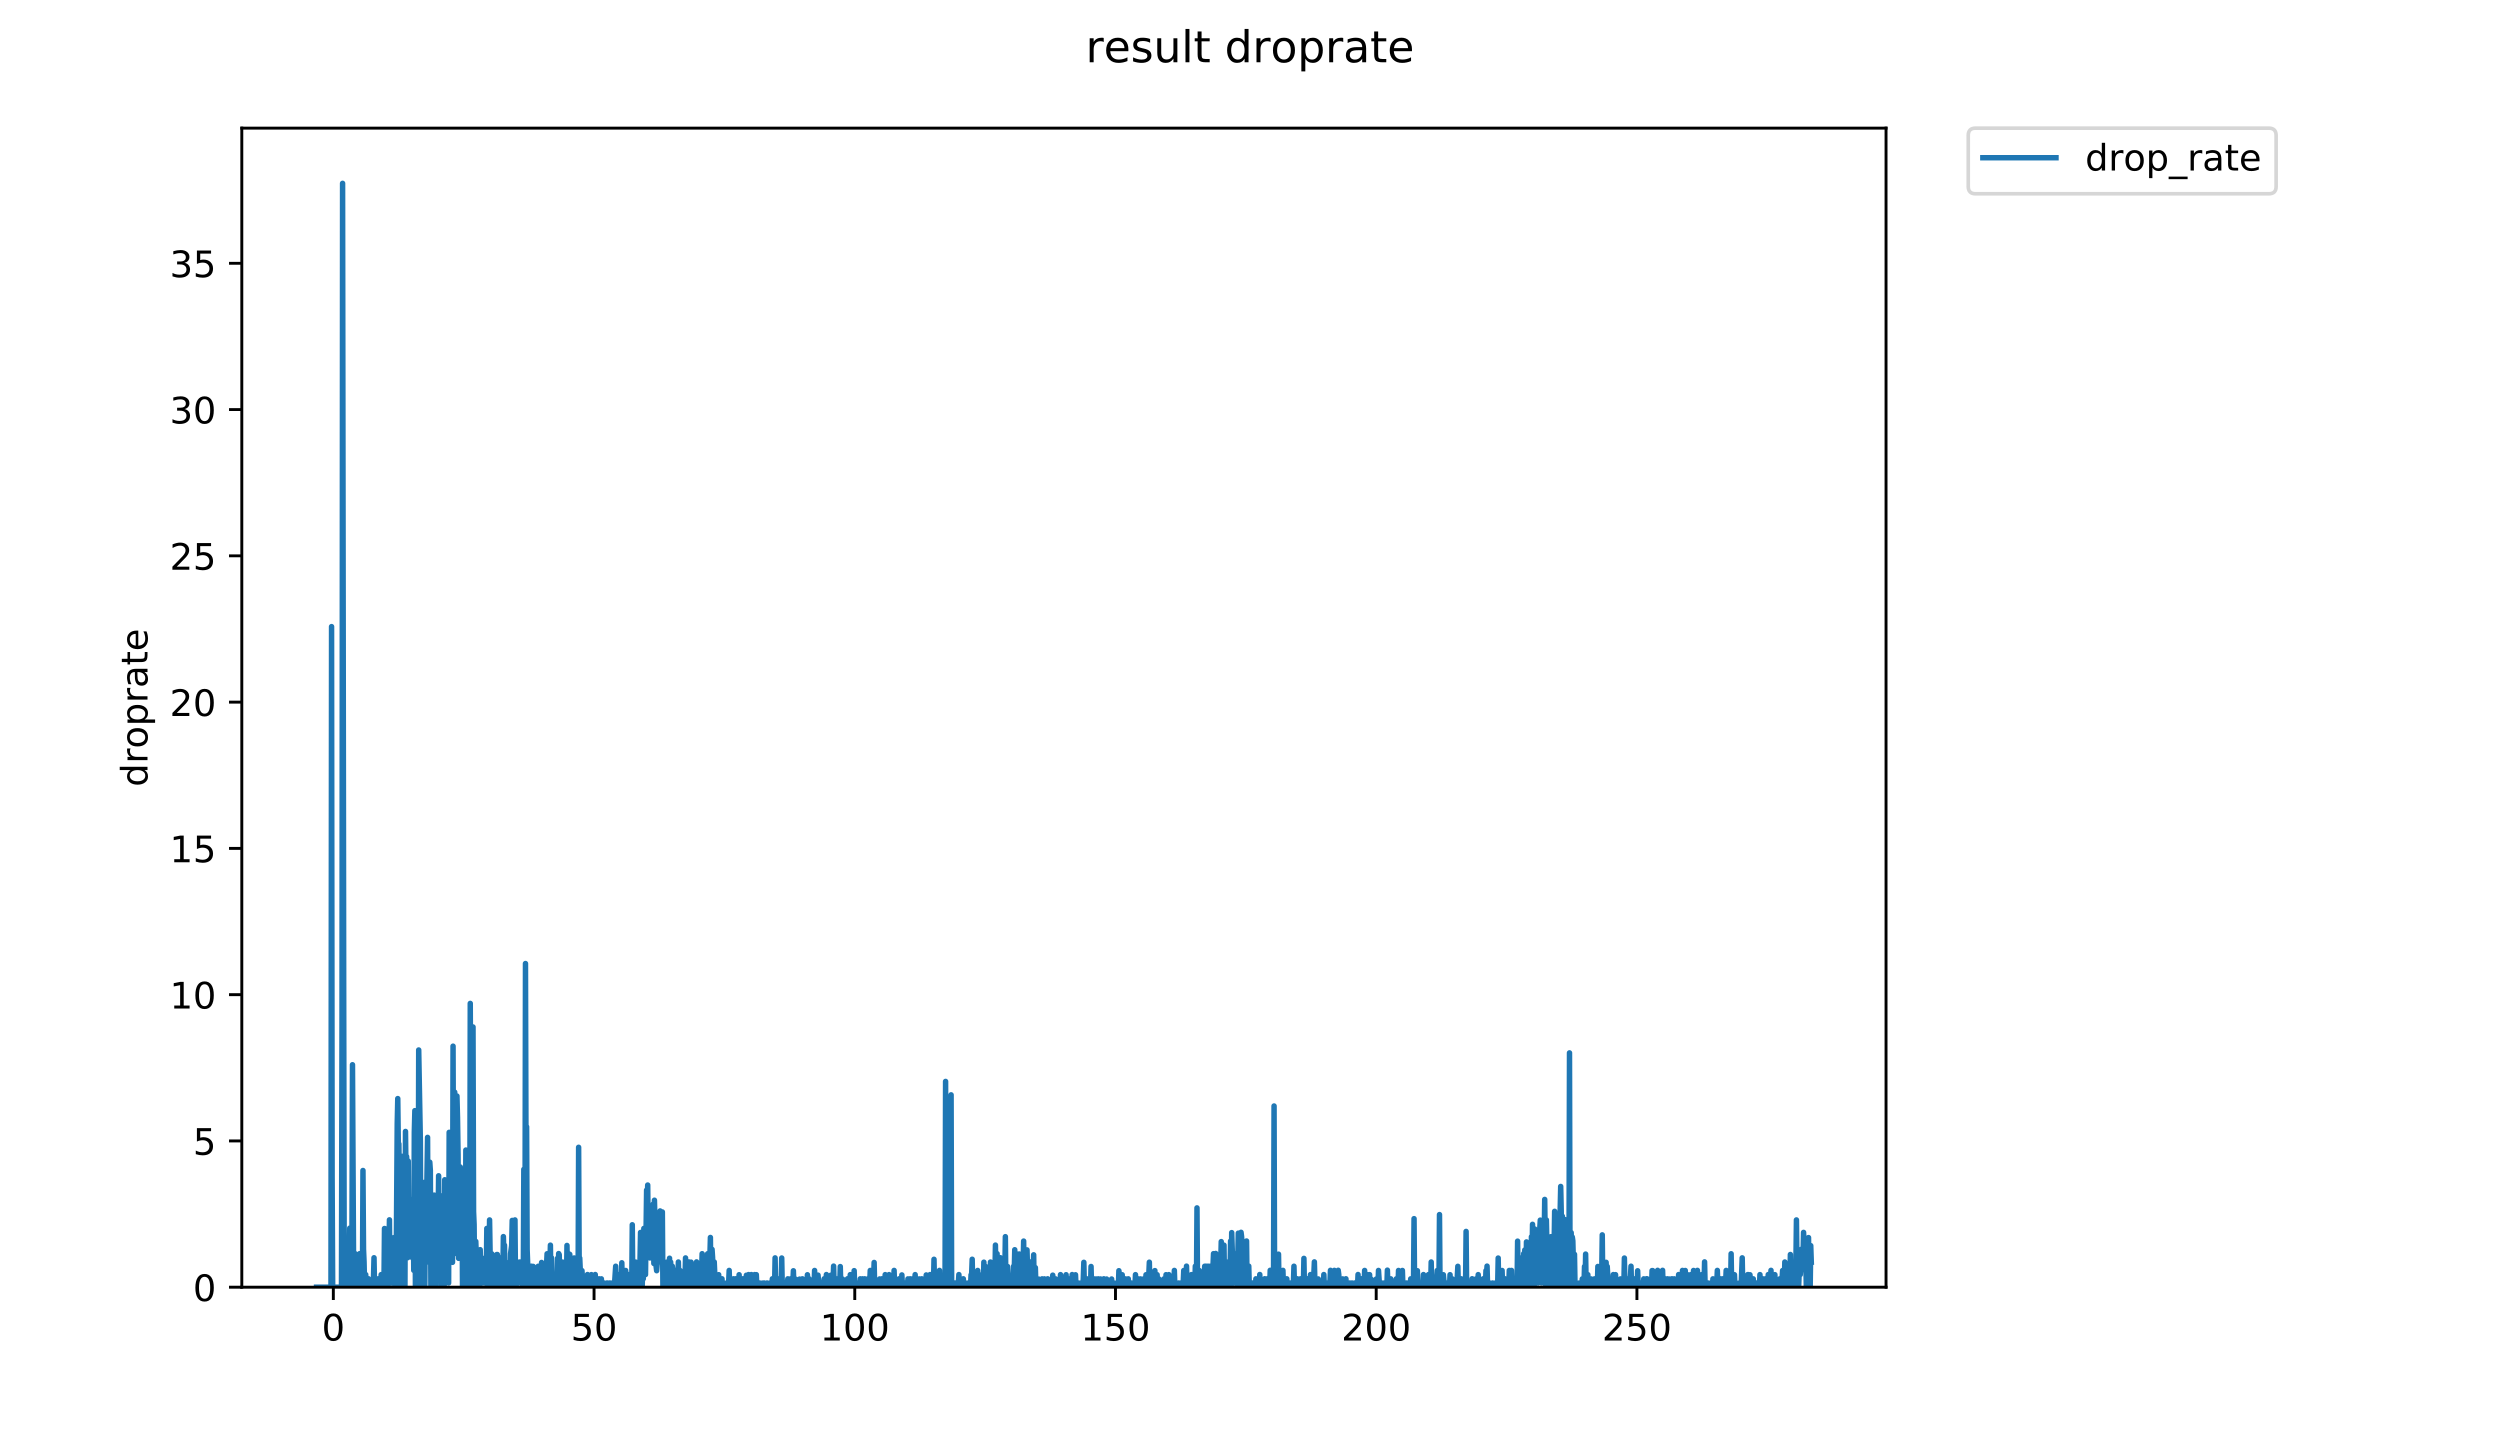 <?xml version="1.0" encoding="utf-8" standalone="no"?>
<!DOCTYPE svg PUBLIC "-//W3C//DTD SVG 1.1//EN"
  "http://www.w3.org/Graphics/SVG/1.1/DTD/svg11.dtd">
<!-- Created with matplotlib (https://matplotlib.org/) -->
<svg height="396pt" version="1.1" viewBox="0 0 684 396" width="684pt" xmlns="http://www.w3.org/2000/svg" xmlns:xlink="http://www.w3.org/1999/xlink">
 <defs>
  <style type="text/css">
*{stroke-linecap:butt;stroke-linejoin:round;}
  </style>
 </defs>
 <g id="figure_1">
  <g id="patch_1">
   <path d="M 0 396 
L 684 396 
L 684 0 
L 0 0 
z
" style="fill:#ffffff;"/>
  </g>
  <g id="axes_1">
   <g id="patch_2">
    <path d="M 66.159 352.174 
L 516.019 352.174 
L 516.019 35.062 
L 66.159 35.062 
z
" style="fill:#ffffff;"/>
   </g>
   <g id="matplotlib.axis_1">
    <g id="xtick_1">
     <g id="line2d_1">
      <defs>
       <path d="M 0 0 
L 0 3.5 
" id="mcd2726804a" style="stroke:#000000;stroke-width:0.8;"/>
      </defs>
      <g>
       <use style="stroke:#000000;stroke-width:0.8;" x="91.2" xlink:href="#mcd2726804a" y="352.174"/>
      </g>
     </g>
     <g id="text_1">
      <!-- 0 -->
      <defs>
       <path d="M 31.781 66.406 
Q 24.172 66.406 20.328 58.906 
Q 16.5 51.422 16.5 36.375 
Q 16.5 21.391 20.328 13.891 
Q 24.172 6.391 31.781 6.391 
Q 39.453 6.391 43.281 13.891 
Q 47.125 21.391 47.125 36.375 
Q 47.125 51.422 43.281 58.906 
Q 39.453 66.406 31.781 66.406 
z
M 31.781 74.219 
Q 44.047 74.219 50.516 64.516 
Q 56.984 54.828 56.984 36.375 
Q 56.984 17.969 50.516 8.266 
Q 44.047 -1.422 31.781 -1.422 
Q 19.531 -1.422 13.062 8.266 
Q 6.594 17.969 6.594 36.375 
Q 6.594 54.828 13.062 64.516 
Q 19.531 74.219 31.781 74.219 
z
" id="DejaVuSans-48"/>
      </defs>
      <g transform="translate(88.019 366.773)scale(0.1 -0.1)">
       <use xlink:href="#DejaVuSans-48"/>
      </g>
     </g>
    </g>
    <g id="xtick_2">
     <g id="line2d_2">
      <g>
       <use style="stroke:#000000;stroke-width:0.8;" x="162.532" xlink:href="#mcd2726804a" y="352.174"/>
      </g>
     </g>
     <g id="text_2">
      <!-- 50 -->
      <defs>
       <path d="M 10.797 72.906 
L 49.516 72.906 
L 49.516 64.594 
L 19.828 64.594 
L 19.828 46.734 
Q 21.969 47.469 24.109 47.828 
Q 26.266 48.188 28.422 48.188 
Q 40.625 48.188 47.75 41.5 
Q 54.891 34.812 54.891 23.391 
Q 54.891 11.625 47.562 5.094 
Q 40.234 -1.422 26.906 -1.422 
Q 22.312 -1.422 17.547 -0.641 
Q 12.797 0.141 7.719 1.703 
L 7.719 11.625 
Q 12.109 9.234 16.797 8.062 
Q 21.484 6.891 26.703 6.891 
Q 35.156 6.891 40.078 11.328 
Q 45.016 15.766 45.016 23.391 
Q 45.016 31 40.078 35.438 
Q 35.156 39.891 26.703 39.891 
Q 22.75 39.891 18.812 39.016 
Q 14.891 38.141 10.797 36.281 
z
" id="DejaVuSans-53"/>
      </defs>
      <g transform="translate(156.17 366.773)scale(0.1 -0.1)">
       <use xlink:href="#DejaVuSans-53"/>
       <use x="63.623" xlink:href="#DejaVuSans-48"/>
      </g>
     </g>
    </g>
    <g id="xtick_3">
     <g id="line2d_3">
      <g>
       <use style="stroke:#000000;stroke-width:0.8;" x="233.864" xlink:href="#mcd2726804a" y="352.174"/>
      </g>
     </g>
     <g id="text_3">
      <!-- 100 -->
      <defs>
       <path d="M 12.406 8.297 
L 28.516 8.297 
L 28.516 63.922 
L 10.984 60.406 
L 10.984 69.391 
L 28.422 72.906 
L 38.281 72.906 
L 38.281 8.297 
L 54.391 8.297 
L 54.391 0 
L 12.406 0 
z
" id="DejaVuSans-49"/>
      </defs>
      <g transform="translate(224.321 366.773)scale(0.1 -0.1)">
       <use xlink:href="#DejaVuSans-49"/>
       <use x="63.623" xlink:href="#DejaVuSans-48"/>
       <use x="127.246" xlink:href="#DejaVuSans-48"/>
      </g>
     </g>
    </g>
    <g id="xtick_4">
     <g id="line2d_4">
      <g>
       <use style="stroke:#000000;stroke-width:0.8;" x="305.197" xlink:href="#mcd2726804a" y="352.174"/>
      </g>
     </g>
     <g id="text_4">
      <!-- 150 -->
      <g transform="translate(295.653 366.773)scale(0.1 -0.1)">
       <use xlink:href="#DejaVuSans-49"/>
       <use x="63.623" xlink:href="#DejaVuSans-53"/>
       <use x="127.246" xlink:href="#DejaVuSans-48"/>
      </g>
     </g>
    </g>
    <g id="xtick_5">
     <g id="line2d_5">
      <g>
       <use style="stroke:#000000;stroke-width:0.8;" x="376.529" xlink:href="#mcd2726804a" y="352.174"/>
      </g>
     </g>
     <g id="text_5">
      <!-- 200 -->
      <defs>
       <path d="M 19.188 8.297 
L 53.609 8.297 
L 53.609 0 
L 7.328 0 
L 7.328 8.297 
Q 12.938 14.109 22.625 23.891 
Q 32.328 33.688 34.812 36.531 
Q 39.547 41.844 41.422 45.531 
Q 43.312 49.219 43.312 52.781 
Q 43.312 58.594 39.234 62.25 
Q 35.156 65.922 28.609 65.922 
Q 23.969 65.922 18.812 64.312 
Q 13.672 62.703 7.812 59.422 
L 7.812 69.391 
Q 13.766 71.781 18.938 73 
Q 24.125 74.219 28.422 74.219 
Q 39.75 74.219 46.484 68.547 
Q 53.219 62.891 53.219 53.422 
Q 53.219 48.922 51.531 44.891 
Q 49.859 40.875 45.406 35.406 
Q 44.188 33.984 37.641 27.219 
Q 31.109 20.453 19.188 8.297 
z
" id="DejaVuSans-50"/>
      </defs>
      <g transform="translate(366.985 366.773)scale(0.1 -0.1)">
       <use xlink:href="#DejaVuSans-50"/>
       <use x="63.623" xlink:href="#DejaVuSans-48"/>
       <use x="127.246" xlink:href="#DejaVuSans-48"/>
      </g>
     </g>
    </g>
    <g id="xtick_6">
     <g id="line2d_6">
      <g>
       <use style="stroke:#000000;stroke-width:0.8;" x="447.861" xlink:href="#mcd2726804a" y="352.174"/>
      </g>
     </g>
     <g id="text_6">
      <!-- 250 -->
      <g transform="translate(438.317 366.773)scale(0.1 -0.1)">
       <use xlink:href="#DejaVuSans-50"/>
       <use x="63.623" xlink:href="#DejaVuSans-53"/>
       <use x="127.246" xlink:href="#DejaVuSans-48"/>
      </g>
     </g>
    </g>
   </g>
   <g id="matplotlib.axis_2">
    <g id="ytick_1">
     <g id="line2d_7">
      <defs>
       <path d="M 0 0 
L -3.5 0 
" id="m99fbbcf174" style="stroke:#000000;stroke-width:0.8;"/>
      </defs>
      <g>
       <use style="stroke:#000000;stroke-width:0.8;" x="66.159" xlink:href="#m99fbbcf174" y="352.174"/>
      </g>
     </g>
     <g id="text_7">
      <!-- 0 -->
      <g transform="translate(52.796 355.973)scale(0.1 -0.1)">
       <use xlink:href="#DejaVuSans-48"/>
      </g>
     </g>
    </g>
    <g id="ytick_2">
     <g id="line2d_8">
      <g>
       <use style="stroke:#000000;stroke-width:0.8;" x="66.159" xlink:href="#m99fbbcf174" y="312.155"/>
      </g>
     </g>
     <g id="text_8">
      <!-- 5 -->
      <g transform="translate(52.796 315.954)scale(0.1 -0.1)">
       <use xlink:href="#DejaVuSans-53"/>
      </g>
     </g>
    </g>
    <g id="ytick_3">
     <g id="line2d_9">
      <g>
       <use style="stroke:#000000;stroke-width:0.8;" x="66.159" xlink:href="#m99fbbcf174" y="272.135"/>
      </g>
     </g>
     <g id="text_9">
      <!-- 10 -->
      <g transform="translate(46.434 275.935)scale(0.1 -0.1)">
       <use xlink:href="#DejaVuSans-49"/>
       <use x="63.623" xlink:href="#DejaVuSans-48"/>
      </g>
     </g>
    </g>
    <g id="ytick_4">
     <g id="line2d_10">
      <g>
       <use style="stroke:#000000;stroke-width:0.8;" x="66.159" xlink:href="#m99fbbcf174" y="232.116"/>
      </g>
     </g>
     <g id="text_10">
      <!-- 15 -->
      <g transform="translate(46.434 235.915)scale(0.1 -0.1)">
       <use xlink:href="#DejaVuSans-49"/>
       <use x="63.623" xlink:href="#DejaVuSans-53"/>
      </g>
     </g>
    </g>
    <g id="ytick_5">
     <g id="line2d_11">
      <g>
       <use style="stroke:#000000;stroke-width:0.8;" x="66.159" xlink:href="#m99fbbcf174" y="192.097"/>
      </g>
     </g>
     <g id="text_11">
      <!-- 20 -->
      <g transform="translate(46.434 195.896)scale(0.1 -0.1)">
       <use xlink:href="#DejaVuSans-50"/>
       <use x="63.623" xlink:href="#DejaVuSans-48"/>
      </g>
     </g>
    </g>
    <g id="ytick_6">
     <g id="line2d_12">
      <g>
       <use style="stroke:#000000;stroke-width:0.8;" x="66.159" xlink:href="#m99fbbcf174" y="152.077"/>
      </g>
     </g>
     <g id="text_12">
      <!-- 25 -->
      <g transform="translate(46.434 155.877)scale(0.1 -0.1)">
       <use xlink:href="#DejaVuSans-50"/>
       <use x="63.623" xlink:href="#DejaVuSans-53"/>
      </g>
     </g>
    </g>
    <g id="ytick_7">
     <g id="line2d_13">
      <g>
       <use style="stroke:#000000;stroke-width:0.8;" x="66.159" xlink:href="#m99fbbcf174" y="112.058"/>
      </g>
     </g>
     <g id="text_13">
      <!-- 30 -->
      <defs>
       <path d="M 40.578 39.312 
Q 47.656 37.797 51.625 33 
Q 55.609 28.219 55.609 21.188 
Q 55.609 10.406 48.188 4.484 
Q 40.766 -1.422 27.094 -1.422 
Q 22.516 -1.422 17.656 -0.516 
Q 12.797 0.391 7.625 2.203 
L 7.625 11.719 
Q 11.719 9.328 16.594 8.109 
Q 21.484 6.891 26.812 6.891 
Q 36.078 6.891 40.938 10.547 
Q 45.797 14.203 45.797 21.188 
Q 45.797 27.641 41.281 31.266 
Q 36.766 34.906 28.719 34.906 
L 20.219 34.906 
L 20.219 43.016 
L 29.109 43.016 
Q 36.375 43.016 40.234 45.922 
Q 44.094 48.828 44.094 54.297 
Q 44.094 59.906 40.109 62.906 
Q 36.141 65.922 28.719 65.922 
Q 24.656 65.922 20.016 65.031 
Q 15.375 64.156 9.812 62.312 
L 9.812 71.094 
Q 15.438 72.656 20.344 73.438 
Q 25.25 74.219 29.594 74.219 
Q 40.828 74.219 47.359 69.109 
Q 53.906 64.016 53.906 55.328 
Q 53.906 49.266 50.438 45.094 
Q 46.969 40.922 40.578 39.312 
z
" id="DejaVuSans-51"/>
      </defs>
      <g transform="translate(46.434 115.857)scale(0.1 -0.1)">
       <use xlink:href="#DejaVuSans-51"/>
       <use x="63.623" xlink:href="#DejaVuSans-48"/>
      </g>
     </g>
    </g>
    <g id="ytick_8">
     <g id="line2d_14">
      <g>
       <use style="stroke:#000000;stroke-width:0.8;" x="66.159" xlink:href="#m99fbbcf174" y="72.039"/>
      </g>
     </g>
     <g id="text_14">
      <!-- 35 -->
      <g transform="translate(46.434 75.838)scale(0.1 -0.1)">
       <use xlink:href="#DejaVuSans-51"/>
       <use x="63.623" xlink:href="#DejaVuSans-53"/>
      </g>
     </g>
    </g>
    <g id="text_15">
     <!-- droprate -->
     <defs>
      <path d="M 45.406 46.391 
L 45.406 75.984 
L 54.391 75.984 
L 54.391 0 
L 45.406 0 
L 45.406 8.203 
Q 42.578 3.328 38.25 0.953 
Q 33.938 -1.422 27.875 -1.422 
Q 17.969 -1.422 11.734 6.484 
Q 5.516 14.406 5.516 27.297 
Q 5.516 40.188 11.734 48.094 
Q 17.969 56 27.875 56 
Q 33.938 56 38.25 53.625 
Q 42.578 51.266 45.406 46.391 
z
M 14.797 27.297 
Q 14.797 17.391 18.875 11.75 
Q 22.953 6.109 30.078 6.109 
Q 37.203 6.109 41.297 11.75 
Q 45.406 17.391 45.406 27.297 
Q 45.406 37.203 41.297 42.844 
Q 37.203 48.484 30.078 48.484 
Q 22.953 48.484 18.875 42.844 
Q 14.797 37.203 14.797 27.297 
z
" id="DejaVuSans-100"/>
      <path d="M 41.109 46.297 
Q 39.594 47.172 37.812 47.578 
Q 36.031 48 33.891 48 
Q 26.266 48 22.188 43.047 
Q 18.109 38.094 18.109 28.812 
L 18.109 0 
L 9.078 0 
L 9.078 54.688 
L 18.109 54.688 
L 18.109 46.188 
Q 20.953 51.172 25.484 53.578 
Q 30.031 56 36.531 56 
Q 37.453 56 38.578 55.875 
Q 39.703 55.766 41.062 55.516 
z
" id="DejaVuSans-114"/>
      <path d="M 30.609 48.391 
Q 23.391 48.391 19.188 42.75 
Q 14.984 37.109 14.984 27.297 
Q 14.984 17.484 19.156 11.844 
Q 23.344 6.203 30.609 6.203 
Q 37.797 6.203 41.984 11.859 
Q 46.188 17.531 46.188 27.297 
Q 46.188 37.016 41.984 42.703 
Q 37.797 48.391 30.609 48.391 
z
M 30.609 56 
Q 42.328 56 49.016 48.375 
Q 55.719 40.766 55.719 27.297 
Q 55.719 13.875 49.016 6.219 
Q 42.328 -1.422 30.609 -1.422 
Q 18.844 -1.422 12.172 6.219 
Q 5.516 13.875 5.516 27.297 
Q 5.516 40.766 12.172 48.375 
Q 18.844 56 30.609 56 
z
" id="DejaVuSans-111"/>
      <path d="M 18.109 8.203 
L 18.109 -20.797 
L 9.078 -20.797 
L 9.078 54.688 
L 18.109 54.688 
L 18.109 46.391 
Q 20.953 51.266 25.266 53.625 
Q 29.594 56 35.594 56 
Q 45.562 56 51.781 48.094 
Q 58.016 40.188 58.016 27.297 
Q 58.016 14.406 51.781 6.484 
Q 45.562 -1.422 35.594 -1.422 
Q 29.594 -1.422 25.266 0.953 
Q 20.953 3.328 18.109 8.203 
z
M 48.688 27.297 
Q 48.688 37.203 44.609 42.844 
Q 40.531 48.484 33.406 48.484 
Q 26.266 48.484 22.188 42.844 
Q 18.109 37.203 18.109 27.297 
Q 18.109 17.391 22.188 11.75 
Q 26.266 6.109 33.406 6.109 
Q 40.531 6.109 44.609 11.75 
Q 48.688 17.391 48.688 27.297 
z
" id="DejaVuSans-112"/>
      <path d="M 34.281 27.484 
Q 23.391 27.484 19.188 25 
Q 14.984 22.516 14.984 16.5 
Q 14.984 11.719 18.141 8.906 
Q 21.297 6.109 26.703 6.109 
Q 34.188 6.109 38.703 11.406 
Q 43.219 16.703 43.219 25.484 
L 43.219 27.484 
z
M 52.203 31.203 
L 52.203 0 
L 43.219 0 
L 43.219 8.297 
Q 40.141 3.328 35.547 0.953 
Q 30.953 -1.422 24.312 -1.422 
Q 15.922 -1.422 10.953 3.297 
Q 6 8.016 6 15.922 
Q 6 25.141 12.172 29.828 
Q 18.359 34.516 30.609 34.516 
L 43.219 34.516 
L 43.219 35.406 
Q 43.219 41.609 39.141 45 
Q 35.062 48.391 27.688 48.391 
Q 23 48.391 18.547 47.266 
Q 14.109 46.141 10.016 43.891 
L 10.016 52.203 
Q 14.938 54.109 19.578 55.047 
Q 24.219 56 28.609 56 
Q 40.484 56 46.344 49.844 
Q 52.203 43.703 52.203 31.203 
z
" id="DejaVuSans-97"/>
      <path d="M 18.312 70.219 
L 18.312 54.688 
L 36.812 54.688 
L 36.812 47.703 
L 18.312 47.703 
L 18.312 18.016 
Q 18.312 11.328 20.141 9.422 
Q 21.969 7.516 27.594 7.516 
L 36.812 7.516 
L 36.812 0 
L 27.594 0 
Q 17.188 0 13.234 3.875 
Q 9.281 7.766 9.281 18.016 
L 9.281 47.703 
L 2.688 47.703 
L 2.688 54.688 
L 9.281 54.688 
L 9.281 70.219 
z
" id="DejaVuSans-116"/>
      <path d="M 56.203 29.594 
L 56.203 25.203 
L 14.891 25.203 
Q 15.484 15.922 20.484 11.062 
Q 25.484 6.203 34.422 6.203 
Q 39.594 6.203 44.453 7.469 
Q 49.312 8.734 54.109 11.281 
L 54.109 2.781 
Q 49.266 0.734 44.188 -0.344 
Q 39.109 -1.422 33.891 -1.422 
Q 20.797 -1.422 13.156 6.188 
Q 5.516 13.812 5.516 26.812 
Q 5.516 40.234 12.766 48.109 
Q 20.016 56 32.328 56 
Q 43.359 56 49.781 48.891 
Q 56.203 41.797 56.203 29.594 
z
M 47.219 32.234 
Q 47.125 39.594 43.094 43.984 
Q 39.062 48.391 32.422 48.391 
Q 24.906 48.391 20.391 44.141 
Q 15.875 39.891 15.188 32.172 
z
" id="DejaVuSans-101"/>
     </defs>
     <g transform="translate(40.354 215.236)rotate(-90)scale(0.1 -0.1)">
      <use xlink:href="#DejaVuSans-100"/>
      <use x="63.477" xlink:href="#DejaVuSans-114"/>
      <use x="104.559" xlink:href="#DejaVuSans-111"/>
      <use x="165.74" xlink:href="#DejaVuSans-112"/>
      <use x="229.217" xlink:href="#DejaVuSans-114"/>
      <use x="270.33" xlink:href="#DejaVuSans-97"/>
      <use x="331.609" xlink:href="#DejaVuSans-116"/>
      <use x="370.818" xlink:href="#DejaVuSans-101"/>
     </g>
    </g>
   </g>
   <g id="line2d_15">
    <path clip-path="url(#pe77bd29ad5)" d="M 86.607 352.174 
L 90.555 352.174 
L 90.714 171.442 
L 90.866 321.78 
L 91.018 352.174 
L 93.428 352.174 
L 93.58 278.17 
L 93.73 50.163 
L 94.031 270.29 
L 94.181 352.174 
L 95.234 352.174 
L 95.535 346.465 
L 95.685 336.028 
L 95.987 352.174 
L 96.139 343.053 
L 96.289 341.883 
L 96.44 291.313 
L 96.74 346.424 
L 96.89 352.174 
L 97.191 343.014 
L 97.342 352.174 
L 97.494 349.891 
L 97.645 352.174 
L 97.797 351.039 
L 97.948 344.182 
L 98.249 352.174 
L 98.4 343.001 
L 98.551 349.884 
L 98.702 347.607 
L 98.853 347.594 
L 99.006 345.391 
L 99.157 352.174 
L 99.307 320.25 
L 99.458 341.795 
L 99.608 345.264 
L 99.759 352.174 
L 99.909 352.174 
L 100.06 348.724 
L 100.213 352.174 
L 100.515 352.174 
L 100.665 349.871 
L 100.816 349.871 
L 100.966 352.174 
L 101.42 352.174 
L 101.572 351.036 
L 101.725 352.174 
L 102.028 352.174 
L 102.18 349.884 
L 102.33 344.124 
L 102.48 352.174 
L 102.63 352.174 
L 102.781 351.029 
L 102.931 352.174 
L 103.384 352.174 
L 103.534 349.868 
L 103.684 349.868 
L 103.836 352.174 
L 104.136 352.174 
L 104.288 348.739 
L 104.441 352.174 
L 105.045 352.174 
L 105.195 336.121 
L 105.346 336.166 
L 105.497 352.174 
L 105.647 352.174 
L 105.95 341.942 
L 106.1 352.174 
L 106.251 351.024 
L 106.552 333.748 
L 106.703 351.027 
L 106.854 338.434 
L 107.006 348.754 
L 107.163 351.07 
L 107.316 338.703 
L 107.467 343.027 
L 107.619 343.053 
L 107.769 345.274 
L 107.922 338.57 
L 108.075 352.174 
L 108.225 340.724 
L 108.376 348.734 
L 108.679 307.453 
L 108.829 300.573 
L 108.979 313.075 
L 109.129 312.962 
L 109.279 325.687 
L 109.432 352.174 
L 109.582 324.495 
L 109.732 324.455 
L 110.031 316.37 
L 110.186 330.875 
L 110.337 316.728 
L 110.492 325.308 
L 110.793 352.174 
L 110.943 309.564 
L 111.093 322.188 
L 111.242 316.422 
L 111.395 320.386 
L 111.545 344.101 
L 111.695 317.675 
L 111.847 339.615 
L 111.997 339.543 
L 112.148 340.691 
L 112.299 328.163 
L 112.449 340.691 
L 112.599 330.262 
L 112.751 328.197 
L 112.903 344.216 
L 113.053 329.175 
L 113.203 347.568 
L 113.354 309.807 
L 113.504 303.875 
L 113.654 352.174 
L 113.804 324.495 
L 113.954 352.174 
L 114.254 352.174 
L 114.405 343.027 
L 114.557 287.278 
L 115.011 312.212 
L 115.162 352.174 
L 115.469 332.053 
L 115.619 339.597 
L 115.77 330.293 
L 115.922 332.929 
L 116.073 323.507 
L 116.226 352.174 
L 116.377 329.273 
L 116.529 340.789 
L 116.983 311.187 
L 117.133 345.274 
L 117.286 329.532 
L 117.437 334.998 
L 117.589 317.97 
L 117.74 320.204 
L 117.891 352.174 
L 118.042 339.615 
L 118.192 352.174 
L 118.342 332.54 
L 118.493 352.174 
L 118.794 326.983 
L 118.945 336.144 
L 119.095 352.174 
L 119.247 336.235 
L 119.398 347.587 
L 119.55 334.035 
L 119.701 348.729 
L 120.006 321.694 
L 120.158 348.768 
L 120.465 329.723 
L 120.616 352.174 
L 120.766 334.924 
L 120.919 348.773 
L 121.071 327.162 
L 121.223 340.789 
L 121.373 337.224 
L 121.525 352.174 
L 121.678 322.781 
L 121.828 330.262 
L 121.978 345.274 
L 122.132 337.478 
L 122.286 335.359 
L 122.437 344.216 
L 122.591 338.627 
L 122.741 351.027 
L 122.892 309.807 
L 123.046 317.228 
L 123.197 330.48 
L 123.349 324.849 
L 123.499 330.262 
L 123.65 330.48 
L 123.803 345.372 
L 123.955 286.233 
L 124.105 331.534 
L 124.257 343.04 
L 124.409 298.815 
L 124.565 307.522 
L 124.716 323.751 
L 125.02 299.876 
L 125.173 305.759 
L 125.326 315.998 
L 125.479 344.283 
L 125.632 320.52 
L 125.783 328.197 
L 125.936 319.297 
L 126.086 342.988 
L 126.39 324.771 
L 126.542 352.174 
L 126.847 330.573 
L 126.999 352.174 
L 127.15 337.394 
L 127.302 346.49 
L 127.455 314.656 
L 127.605 352.174 
L 127.756 322.403 
L 127.908 341.913 
L 128.059 341.898 
L 128.209 339.506 
L 128.36 352.174 
L 128.511 352.174 
L 128.663 274.533 
L 128.814 308.662 
L 128.964 310.775 
L 129.115 352.174 
L 129.266 294.026 
L 129.417 280.978 
L 129.567 331.475 
L 129.718 335.047 
L 129.872 352.174 
L 130.022 349.874 
L 130.174 339.65 
L 130.627 352.174 
L 130.779 349.891 
L 130.93 344.227 
L 131.081 342.974 
L 131.232 352.174 
L 131.384 341.913 
L 131.536 347.627 
L 131.687 346.449 
L 131.989 351.026 
L 132.138 346.408 
L 132.289 351.027 
L 132.44 347.587 
L 132.591 351.026 
L 132.741 344.147 
L 132.892 348.739 
L 133.043 348.729 
L 133.193 336.098 
L 133.343 352.174 
L 133.494 336.051 
L 133.644 345.274 
L 133.794 345.284 
L 133.945 333.774 
L 134.247 352.174 
L 134.551 343.053 
L 134.703 352.174 
L 134.858 347.709 
L 135.008 347.594 
L 135.158 344.101 
L 135.308 352.174 
L 135.458 344.136 
L 135.608 344.101 
L 135.758 351.021 
L 135.914 343.244 
L 136.068 343.231 
L 136.22 347.633 
L 136.37 347.568 
L 136.52 352.174 
L 136.671 346.433 
L 136.821 347.568 
L 136.971 346.399 
L 137.12 344.101 
L 137.274 352.174 
L 137.424 347.587 
L 137.574 349.874 
L 137.724 338.335 
L 137.876 343.04 
L 138.026 340.674 
L 138.176 352.174 
L 138.476 346.416 
L 138.626 352.174 
L 138.783 345.495 
L 138.934 352.174 
L 139.084 346.433 
L 139.236 346.482 
L 139.537 352.174 
L 139.688 343.014 
L 139.991 340.805 
L 140.142 333.906 
L 140.594 352.174 
L 140.895 333.774 
L 141.045 351.027 
L 141.196 352.174 
L 141.353 348.862 
L 141.504 349.887 
L 141.655 345.314 
L 141.958 351.037 
L 142.259 345.284 
L 142.41 347.594 
L 142.564 347.678 
L 142.715 351.027 
L 142.865 351.024 
L 143.016 352.174 
L 143.167 352.174 
L 143.317 319.928 
L 143.469 352.174 
L 143.62 352.174 
L 143.77 263.626 
L 143.921 317.724 
L 144.075 308.271 
L 144.226 341.869 
L 144.532 349.929 
L 144.683 348.734 
L 144.833 352.174 
L 144.984 351.024 
L 145.135 346.441 
L 145.285 352.174 
L 145.435 346.433 
L 145.586 352.174 
L 145.889 346.49 
L 146.042 351.044 
L 146.195 352.174 
L 146.5 347.639 
L 146.653 352.174 
L 146.806 352.174 
L 146.957 349.884 
L 147.107 351.027 
L 147.259 346.449 
L 147.412 352.174 
L 147.717 347.646 
L 148.025 352.174 
L 148.178 345.41 
L 148.329 352.174 
L 148.479 346.441 
L 148.629 352.174 
L 148.78 351.027 
L 148.931 352.174 
L 149.082 348.739 
L 149.232 352.174 
L 149.684 343.027 
L 149.837 352.174 
L 149.987 347.587 
L 150.139 352.174 
L 150.44 346.433 
L 150.591 340.674 
L 150.741 352.174 
L 150.892 344.124 
L 151.042 352.174 
L 151.193 349.878 
L 151.344 349.881 
L 151.494 352.174 
L 151.645 348.744 
L 151.796 352.174 
L 151.946 352.174 
L 152.096 349.871 
L 152.247 352.174 
L 152.397 351.024 
L 152.55 344.25 
L 152.701 351.027 
L 152.851 342.974 
L 153.006 343.269 
L 153.157 349.874 
L 153.307 347.574 
L 153.457 352.174 
L 153.61 346.514 
L 153.761 349.884 
L 153.912 345.304 
L 154.062 352.174 
L 154.213 346.433 
L 154.364 346.424 
L 154.516 351.045 
L 154.667 348.729 
L 154.821 352.174 
L 154.972 352.174 
L 155.124 340.756 
L 155.274 351.029 
L 155.577 343.001 
L 155.73 352.174 
L 155.884 343.181 
L 156.336 352.174 
L 156.487 349.878 
L 156.639 345.353 
L 156.941 352.174 
L 157.092 344.182 
L 157.399 351.04 
L 157.549 345.264 
L 157.699 352.174 
L 158.159 352.174 
L 158.312 313.9 
L 158.465 346.506 
L 158.616 344.204 
L 158.919 351.021 
L 159.072 349.907 
L 159.224 347.646 
L 159.528 352.174 
L 160.135 352.174 
L 160.286 351.027 
L 160.436 352.174 
L 160.586 351.021 
L 160.736 348.714 
L 160.887 352.174 
L 161.65 352.174 
L 161.801 348.739 
L 161.952 352.174 
L 162.406 352.174 
L 162.56 349.935 
L 162.711 352.174 
L 162.86 348.714 
L 163.012 352.174 
L 163.765 352.174 
L 163.917 349.884 
L 164.073 352.174 
L 164.38 352.174 
L 164.532 349.891 
L 164.682 352.174 
L 165.135 352.174 
L 165.286 351.031 
L 165.436 352.174 
L 165.889 352.174 
L 166.04 351.034 
L 166.19 351.029 
L 166.342 352.174 
L 166.644 352.174 
L 166.794 351.024 
L 166.947 351.042 
L 167.098 352.174 
L 167.401 352.174 
L 167.551 351.021 
L 167.701 352.174 
L 168.001 352.174 
L 168.152 351.027 
L 168.452 346.441 
L 168.602 352.174 
L 168.904 352.174 
L 169.054 351.021 
L 169.205 348.734 
L 169.356 352.174 
L 169.972 352.174 
L 170.127 345.495 
L 170.278 352.174 
L 170.881 352.174 
L 171.034 351.044 
L 171.185 347.607 
L 171.335 352.174 
L 171.79 352.174 
L 171.94 348.714 
L 172.089 352.174 
L 172.839 352.174 
L 172.991 335.096 
L 173.142 352.174 
L 173.293 348.739 
L 173.445 352.174 
L 173.595 351.024 
L 173.745 352.174 
L 173.896 345.304 
L 174.047 352.174 
L 174.197 347.568 
L 174.349 352.174 
L 174.501 347.601 
L 174.652 352.174 
L 175.102 345.274 
L 175.253 337.203 
L 175.403 349.878 
L 175.553 348.719 
L 175.703 352.174 
L 175.855 345.333 
L 176.005 349.881 
L 176.156 336.098 
L 176.307 346.457 
L 176.457 341.824 
L 176.608 348.724 
L 176.908 325.61 
L 177.058 329.108 
L 177.212 324.228 
L 177.365 338.57 
L 177.516 336.144 
L 177.667 330.418 
L 177.818 344.17 
L 178.12 338.434 
L 178.271 338.453 
L 178.573 330.603 
L 178.734 329.399 
L 178.894 345.685 
L 179.054 328.379 
L 179.506 346.424 
L 179.659 347.665 
L 179.816 345.55 
L 180.132 334.774 
L 180.29 335.817 
L 180.448 339.035 
L 180.606 331.314 
L 180.766 331.624 
L 180.916 345.323 
L 181.068 343.053 
L 181.219 331.593 
L 181.369 352.174 
L 181.52 345.284 
L 181.67 345.274 
L 181.972 351.034 
L 182.124 349.897 
L 182.276 345.391 
L 182.428 345.323 
L 182.579 346.457 
L 182.73 346.457 
L 182.881 352.174 
L 183.033 349.891 
L 183.186 344.25 
L 183.337 352.174 
L 183.488 345.304 
L 183.638 351.024 
L 183.788 351.023 
L 183.939 346.424 
L 184.089 347.574 
L 184.239 352.174 
L 184.396 351.064 
L 184.547 352.174 
L 184.699 348.754 
L 184.85 348.739 
L 185 347.581 
L 185.15 351.024 
L 185.301 348.734 
L 185.452 349.878 
L 185.602 345.284 
L 185.755 352.174 
L 185.906 351.029 
L 186.057 347.594 
L 186.207 352.174 
L 186.357 348.724 
L 186.507 348.719 
L 186.658 349.874 
L 186.808 352.174 
L 186.958 349.871 
L 187.108 351.023 
L 187.259 349.884 
L 187.41 349.874 
L 187.561 344.17 
L 187.711 352.174 
L 187.861 346.416 
L 188.011 347.561 
L 188.313 352.174 
L 188.463 345.264 
L 188.615 351.037 
L 188.767 352.174 
L 189.069 345.323 
L 189.222 352.174 
L 189.374 348.749 
L 189.525 349.897 
L 189.676 346.441 
L 189.827 352.174 
L 189.977 351.024 
L 190.13 351.039 
L 190.28 347.568 
L 190.43 351.027 
L 190.58 345.254 
L 190.731 352.174 
L 191.184 346.457 
L 191.334 352.174 
L 191.487 352.174 
L 191.643 347.728 
L 191.801 352.174 
L 192.104 343.014 
L 192.255 352.174 
L 192.404 352.174 
L 192.554 346.391 
L 192.704 352.174 
L 192.854 352.174 
L 193.005 345.314 
L 193.156 352.174 
L 193.306 352.174 
L 193.456 349.871 
L 193.607 343.027 
L 193.758 352.174 
L 193.909 352.174 
L 194.06 349.878 
L 194.365 338.57 
L 194.516 352.174 
L 194.667 352.174 
L 194.817 341.824 
L 194.968 344.124 
L 195.118 352.174 
L 195.269 352.174 
L 195.419 345.274 
L 195.72 352.174 
L 196.173 352.174 
L 196.627 348.754 
L 196.779 352.174 
L 197.383 352.174 
L 197.533 349.874 
L 197.684 352.174 
L 197.834 352.174 
L 197.984 351.021 
L 198.134 352.174 
L 198.588 352.174 
L 198.742 351.052 
L 198.897 352.174 
L 199.202 352.174 
L 199.352 351.023 
L 199.503 347.587 
L 199.654 352.174 
L 200.41 352.174 
L 200.711 349.874 
L 200.862 352.174 
L 201.163 352.174 
L 201.313 349.871 
L 201.465 352.174 
L 202.069 352.174 
L 202.221 348.763 
L 202.372 352.174 
L 203.133 352.174 
L 203.284 349.874 
L 203.434 352.174 
L 204.047 352.174 
L 204.206 348.903 
L 204.358 352.174 
L 204.66 352.174 
L 204.81 348.724 
L 204.962 352.174 
L 205.415 352.174 
L 205.566 348.724 
L 205.719 348.792 
L 205.871 352.174 
L 206.173 352.174 
L 206.474 348.729 
L 206.625 352.174 
L 206.776 352.174 
L 206.927 348.749 
L 207.077 352.174 
L 207.68 352.174 
L 207.83 351.023 
L 207.98 352.174 
L 208.432 352.174 
L 208.587 351.052 
L 208.738 352.174 
L 208.888 352.174 
L 209.039 351.019 
L 209.189 352.174 
L 209.645 352.174 
L 209.796 351.037 
L 209.949 351.04 
L 210.102 352.174 
L 210.557 352.174 
L 210.708 351.024 
L 210.858 352.174 
L 211.16 352.174 
L 211.311 349.878 
L 211.463 352.174 
L 211.916 352.174 
L 212.067 344.159 
L 212.217 352.174 
L 212.668 352.174 
L 212.819 349.884 
L 212.973 352.174 
L 213.727 352.174 
L 213.878 344.193 
L 214.03 352.174 
L 214.648 352.174 
L 214.799 351.026 
L 214.95 352.174 
L 215.251 352.174 
L 215.552 349.887 
L 215.705 352.174 
L 216.009 352.174 
L 216.312 349.887 
L 216.463 352.174 
L 216.767 352.174 
L 216.918 351.023 
L 217.072 347.684 
L 217.228 352.174 
L 217.548 352.174 
L 217.705 349.984 
L 217.863 352.174 
L 218.624 352.174 
L 218.78 349.957 
L 218.936 352.174 
L 219.238 352.174 
L 219.54 349.884 
L 219.69 352.174 
L 219.997 352.174 
L 220.149 351.039 
L 220.302 351.037 
L 220.453 352.174 
L 220.757 352.174 
L 220.91 348.773 
L 221.062 352.174 
L 221.212 352.174 
L 221.363 349.881 
L 221.515 352.174 
L 221.966 352.174 
L 222.116 351.024 
L 222.267 352.174 
L 222.721 352.174 
L 222.872 347.601 
L 223.028 352.174 
L 223.653 352.174 
L 223.81 348.876 
L 224.111 352.174 
L 224.421 352.174 
L 224.581 351.091 
L 224.741 352.174 
L 225.195 352.174 
L 225.495 349.878 
L 225.646 352.174 
L 225.949 352.174 
L 226.099 348.719 
L 226.25 352.174 
L 226.702 352.174 
L 226.854 349.891 
L 227.004 352.174 
L 227.16 352.174 
L 227.319 348.894 
L 227.471 352.174 
L 227.773 352.174 
L 227.924 351.026 
L 228.074 346.408 
L 228.225 352.174 
L 228.833 352.174 
L 228.985 349.897 
L 229.135 352.174 
L 229.747 352.174 
L 229.901 346.538 
L 230.054 352.174 
L 230.361 352.174 
L 230.516 349.951 
L 230.667 352.174 
L 230.97 352.174 
L 231.121 351.029 
L 231.273 351.037 
L 231.426 352.174 
L 231.731 352.174 
L 231.881 349.871 
L 232.032 352.174 
L 232.335 352.174 
L 232.637 348.744 
L 232.789 352.174 
L 232.941 348.768 
L 233.092 352.174 
L 233.394 352.174 
L 233.547 351.042 
L 233.699 347.652 
L 233.85 352.174 
L 234.458 352.174 
L 234.614 351.056 
L 234.766 352.174 
L 235.222 352.174 
L 235.373 349.884 
L 235.523 352.174 
L 235.825 352.174 
L 235.976 349.884 
L 236.128 352.174 
L 236.429 352.174 
L 236.581 349.884 
L 236.732 352.174 
L 237.341 352.174 
L 237.491 349.871 
L 237.643 352.174 
L 237.798 352.174 
L 237.948 351.031 
L 238.099 347.594 
L 238.253 352.174 
L 238.705 352.174 
L 239.01 349.9 
L 239.164 345.41 
L 239.316 352.174 
L 239.92 352.174 
L 240.073 351.037 
L 240.225 352.174 
L 240.529 352.174 
L 240.682 349.916 
L 240.834 352.174 
L 241.138 352.174 
L 241.288 349.881 
L 241.439 352.174 
L 241.739 352.174 
L 241.89 351.029 
L 242.041 351.027 
L 242.192 348.739 
L 242.343 352.174 
L 243.103 352.174 
L 243.254 348.734 
L 243.405 352.174 
L 243.711 352.174 
L 243.862 349.891 
L 244.013 352.174 
L 244.476 352.174 
L 244.626 347.587 
L 244.776 352.174 
L 245.077 352.174 
L 245.229 351.034 
L 245.38 352.174 
L 245.839 352.174 
L 245.99 349.881 
L 246.14 352.174 
L 246.595 352.174 
L 246.749 348.821 
L 246.9 352.174 
L 247.353 352.174 
L 247.503 351.024 
L 247.658 352.174 
L 248.263 352.174 
L 248.416 349.907 
L 248.567 352.174 
L 248.87 352.174 
L 249.021 349.881 
L 249.172 352.174 
L 249.476 352.174 
L 249.629 349.904 
L 249.78 352.174 
L 250.082 352.174 
L 250.234 351.031 
L 250.385 348.734 
L 250.535 352.174 
L 250.839 352.174 
L 250.991 349.894 
L 251.142 352.174 
L 251.448 352.174 
L 251.601 349.91 
L 251.751 352.174 
L 252.055 352.174 
L 252.206 349.884 
L 252.356 352.174 
L 252.66 352.174 
L 252.813 351.048 
L 252.964 352.174 
L 253.268 352.174 
L 253.423 348.825 
L 253.574 352.174 
L 254.325 352.174 
L 254.475 348.724 
L 254.625 349.868 
L 254.775 352.174 
L 255.384 352.174 
L 255.542 344.541 
L 255.693 352.174 
L 255.993 352.174 
L 256.143 351.023 
L 256.293 352.174 
L 256.743 352.174 
L 257.044 347.581 
L 257.195 352.174 
L 257.65 352.174 
L 257.801 351.037 
L 257.954 351.042 
L 258.104 352.174 
L 258.559 352.174 
L 258.711 295.878 
L 258.861 352.174 
L 259.312 352.174 
L 259.463 346.391 
L 259.614 352.174 
L 260.069 352.174 
L 260.22 299.549 
L 260.37 352.174 
L 260.977 352.174 
L 261.127 351.027 
L 261.278 351.026 
L 261.43 352.174 
L 262.051 352.174 
L 262.2 351.027 
L 262.35 348.724 
L 262.5 352.174 
L 262.65 352.174 
L 262.805 351.05 
L 262.957 352.174 
L 263.412 352.174 
L 263.563 349.878 
L 263.713 352.174 
L 264.015 352.174 
L 264.165 351.023 
L 264.316 352.174 
L 264.768 352.174 
L 264.919 351.026 
L 265.069 352.174 
L 265.525 352.174 
L 265.678 348.787 
L 265.831 348.792 
L 265.99 344.531 
L 266.141 352.174 
L 266.594 352.174 
L 266.744 351.026 
L 266.894 352.174 
L 267.347 352.174 
L 267.497 347.594 
L 267.648 352.174 
L 268.104 352.174 
L 268.261 348.862 
L 268.417 352.174 
L 269.033 352.174 
L 269.185 345.333 
L 269.336 352.174 
L 269.487 352.174 
L 269.639 346.498 
L 269.789 352.174 
L 270.091 352.174 
L 270.242 349.874 
L 270.542 352.174 
L 270.694 352.174 
L 270.846 351.042 
L 270.997 345.294 
L 271.147 352.174 
L 271.598 352.174 
L 271.749 346.433 
L 271.899 352.174 
L 272.05 352.174 
L 272.2 349.874 
L 272.351 340.658 
L 272.501 352.174 
L 272.803 343.001 
L 272.955 352.174 
L 273.105 352.174 
L 273.256 346.441 
L 273.406 352.174 
L 273.556 351.024 
L 273.707 344.113 
L 273.858 352.174 
L 274.008 351.026 
L 274.158 347.581 
L 274.461 352.174 
L 274.613 352.174 
L 274.915 348.749 
L 275.065 338.355 
L 275.216 352.174 
L 275.367 351.029 
L 275.518 351.031 
L 275.671 346.514 
L 275.822 352.174 
L 275.972 349.878 
L 276.273 352.174 
L 276.425 351.037 
L 276.576 352.174 
L 276.726 351.023 
L 276.876 352.174 
L 277.026 352.174 
L 277.328 346.416 
L 277.48 348.778 
L 277.633 341.927 
L 277.783 352.174 
L 277.934 351.029 
L 278.086 343.027 
L 278.237 344.204 
L 278.542 352.174 
L 278.699 348.853 
L 278.851 343.092 
L 279.007 345.523 
L 279.157 345.274 
L 279.308 352.174 
L 279.462 347.678 
L 279.613 351.034 
L 279.919 346.585 
L 280.069 339.561 
L 280.221 352.174 
L 280.524 345.372 
L 280.834 352.174 
L 280.987 341.971 
L 281.288 352.174 
L 281.44 348.739 
L 281.594 349.932 
L 281.747 352.174 
L 281.898 349.884 
L 282.048 345.254 
L 282.199 352.174 
L 282.348 352.174 
L 282.653 347.671 
L 282.81 343.318 
L 282.96 352.174 
L 283.275 346.82 
L 283.433 352.174 
L 284.043 352.174 
L 284.2 349.963 
L 284.355 352.174 
L 284.969 352.174 
L 285.12 349.894 
L 285.274 352.174 
L 285.585 352.174 
L 285.736 349.897 
L 286.038 352.174 
L 286.495 352.174 
L 286.646 349.881 
L 286.803 352.174 
L 287.263 352.174 
L 287.414 351.031 
L 287.566 352.174 
L 287.874 352.174 
L 288.032 348.885 
L 288.338 352.174 
L 288.644 352.174 
L 288.796 349.9 
L 288.946 352.174 
L 289.398 352.174 
L 289.551 351.039 
L 289.701 352.174 
L 290.004 352.174 
L 290.154 348.739 
L 290.305 352.174 
L 290.759 352.174 
L 290.913 349.923 
L 291.068 352.174 
L 291.375 352.174 
L 291.678 348.763 
L 291.829 352.174 
L 292.434 352.174 
L 292.586 349.897 
L 292.737 352.174 
L 293.043 352.174 
L 293.194 351.029 
L 293.344 348.724 
L 293.496 352.174 
L 294.103 352.174 
L 294.256 348.778 
L 294.409 352.174 
L 295.018 352.174 
L 295.172 351.05 
L 295.324 352.174 
L 295.627 352.174 
L 295.779 351.039 
L 295.931 352.174 
L 296.234 352.174 
L 296.385 349.884 
L 296.537 345.372 
L 296.69 352.174 
L 297.144 352.174 
L 297.295 349.874 
L 297.449 352.174 
L 298.357 352.174 
L 298.51 346.514 
L 298.661 352.174 
L 299.114 352.174 
L 299.265 349.891 
L 299.416 352.174 
L 299.571 352.174 
L 299.877 349.923 
L 300.03 352.174 
L 300.332 352.174 
L 300.484 349.891 
L 300.638 352.174 
L 300.941 352.174 
L 301.095 349.923 
L 301.247 352.174 
L 301.853 352.174 
L 302.003 349.881 
L 302.154 352.174 
L 302.614 352.174 
L 302.769 349.945 
L 303.076 352.174 
L 303.227 352.174 
L 303.378 351.026 
L 303.529 352.174 
L 303.987 352.174 
L 304.141 349.938 
L 304.295 352.174 
L 304.598 352.174 
L 304.749 351.034 
L 304.903 352.174 
L 305.363 352.174 
L 305.514 351.032 
L 305.668 352.174 
L 305.974 352.174 
L 306.127 347.665 
L 306.279 348.773 
L 306.43 352.174 
L 306.882 352.174 
L 307.035 348.773 
L 307.187 352.174 
L 307.793 352.174 
L 307.945 349.9 
L 308.095 352.174 
L 308.547 352.174 
L 308.699 349.887 
L 308.85 352.174 
L 309.304 352.174 
L 309.454 351.023 
L 309.604 352.174 
L 309.912 352.174 
L 310.062 351.029 
L 310.213 352.174 
L 310.514 352.174 
L 310.665 348.744 
L 310.816 352.174 
L 311.271 352.174 
L 311.423 349.897 
L 311.574 352.174 
L 311.877 352.174 
L 312.029 349.904 
L 312.182 352.174 
L 312.789 352.174 
L 312.94 349.887 
L 313.241 352.174 
L 313.392 352.174 
L 313.545 348.773 
L 313.697 352.174 
L 314.157 352.174 
L 314.46 345.333 
L 314.611 352.174 
L 315.219 352.174 
L 315.369 348.734 
L 315.52 352.174 
L 315.824 352.174 
L 315.976 347.639 
L 316.128 352.174 
L 316.433 352.174 
L 316.585 348.759 
L 316.737 352.174 
L 316.889 352.174 
L 317.041 349.897 
L 317.193 352.174 
L 317.498 352.174 
L 317.652 351.055 
L 317.804 351.032 
L 317.958 352.174 
L 318.265 352.174 
L 318.419 349.932 
L 318.572 352.174 
L 318.876 352.174 
L 319.028 348.759 
L 319.179 352.174 
L 319.486 352.174 
L 319.793 348.739 
L 319.944 352.174 
L 320.548 352.174 
L 320.698 349.878 
L 320.848 352.174 
L 321.15 352.174 
L 321.301 347.587 
L 321.451 352.174 
L 321.752 352.174 
L 321.903 351.029 
L 322.054 352.174 
L 322.356 352.174 
L 322.507 351.027 
L 322.657 352.174 
L 322.968 352.174 
L 323.119 351.027 
L 323.269 352.174 
L 323.572 352.174 
L 323.722 351.026 
L 323.874 347.607 
L 324.025 352.174 
L 324.479 352.174 
L 324.629 346.416 
L 324.78 352.174 
L 325.082 352.174 
L 325.232 351.027 
L 325.382 352.174 
L 325.835 352.174 
L 325.986 348.734 
L 326.137 352.174 
L 326.287 352.174 
L 326.438 351.029 
L 326.589 352.174 
L 326.89 352.174 
L 327.041 346.424 
L 327.191 352.174 
L 327.343 352.174 
L 327.494 330.48 
L 327.645 352.174 
L 327.946 352.174 
L 328.097 347.594 
L 328.248 352.174 
L 328.399 352.174 
L 328.549 348.724 
L 328.699 352.174 
L 328.849 352.174 
L 329 348.729 
L 329.151 352.174 
L 329.303 352.174 
L 329.605 346.441 
L 329.755 352.174 
L 329.906 346.424 
L 330.056 352.174 
L 330.207 347.594 
L 330.357 346.441 
L 330.508 347.587 
L 330.659 346.441 
L 330.962 349.891 
L 331.113 346.449 
L 331.267 346.522 
L 331.417 352.174 
L 331.568 346.449 
L 331.718 349.884 
L 332.02 343.001 
L 332.322 352.174 
L 332.472 352.174 
L 332.622 342.948 
L 332.926 352.174 
L 333.076 344.136 
L 333.227 352.174 
L 333.678 345.294 
L 333.829 352.174 
L 334.132 339.704 
L 334.283 352.174 
L 334.434 340.707 
L 334.584 342.974 
L 334.734 351.024 
L 334.884 340.674 
L 335.034 352.174 
L 335.335 346.424 
L 335.485 352.174 
L 335.636 345.294 
L 335.787 347.594 
L 335.937 346.416 
L 336.238 346.424 
L 336.389 352.174 
L 336.539 348.729 
L 336.69 339.543 
L 336.84 352.174 
L 336.991 337.246 
L 337.293 346.441 
L 337.443 342.961 
L 337.593 351.021 
L 337.743 344.113 
L 338.044 349.878 
L 338.195 342.988 
L 338.345 344.136 
L 338.497 352.174 
L 338.799 337.394 
L 338.949 346.416 
L 339.099 346.408 
L 339.249 342.934 
L 339.399 352.174 
L 339.549 337.16 
L 339.699 338.355 
L 339.85 340.773 
L 340 340.641 
L 340.151 351.024 
L 340.301 348.724 
L 340.452 344.124 
L 340.602 352.174 
L 340.754 352.174 
L 340.904 349.878 
L 341.055 339.543 
L 341.206 352.174 
L 341.359 347.665 
L 341.509 352.174 
L 341.659 346.408 
L 341.809 352.174 
L 342.558 352.174 
L 342.709 351.024 
L 342.859 352.174 
L 343.463 352.174 
L 343.614 349.884 
L 343.764 352.174 
L 344.524 352.174 
L 344.674 348.709 
L 344.823 352.174 
L 345.124 352.174 
L 345.274 351.021 
L 345.427 352.174 
L 345.878 352.174 
L 346.028 349.868 
L 346.178 352.174 
L 346.629 352.174 
L 346.779 349.868 
L 346.929 352.174 
L 347.379 352.174 
L 347.529 347.554 
L 347.679 352.174 
L 347.979 352.174 
L 348.129 349.871 
L 348.279 352.174 
L 348.43 352.174 
L 348.584 302.603 
L 348.735 352.174 
L 349.647 352.174 
L 349.8 343.143 
L 349.951 352.174 
L 350.555 352.174 
L 350.859 348.787 
L 351.009 347.574 
L 351.159 352.174 
L 351.915 352.174 
L 352.065 349.878 
L 352.216 352.174 
L 352.819 352.174 
L 352.971 351.037 
L 353.122 352.174 
L 353.724 352.174 
L 353.875 351.026 
L 354.025 346.441 
L 354.176 352.174 
L 354.778 352.174 
L 354.929 349.871 
L 355.079 352.174 
L 355.685 352.174 
L 355.835 349.878 
L 355.986 349.881 
L 356.136 352.174 
L 356.595 352.174 
L 356.749 344.294 
L 356.899 352.174 
L 357.498 352.174 
L 357.648 349.868 
L 357.798 352.174 
L 358.249 352.174 
L 358.402 351.042 
L 358.552 348.729 
L 358.702 352.174 
L 359.313 352.174 
L 359.613 345.254 
L 359.762 351.018 
L 359.912 352.174 
L 360.512 352.174 
L 360.666 349.92 
L 360.817 352.174 
L 361.29 352.174 
L 361.449 351.085 
L 361.599 352.174 
L 362.05 352.174 
L 362.2 348.719 
L 362.35 352.174 
L 363.104 352.174 
L 363.254 351.027 
L 363.405 352.174 
L 363.716 352.174 
L 363.866 351.027 
L 364.016 347.561 
L 364.166 352.174 
L 364.78 352.174 
L 364.933 351.048 
L 365.083 347.574 
L 365.233 352.174 
L 365.837 352.174 
L 365.987 351.018 
L 366.136 347.548 
L 366.286 348.709 
L 366.435 352.174 
L 366.586 352.174 
L 366.738 351.04 
L 366.888 352.174 
L 367.192 352.174 
L 367.344 349.907 
L 367.494 352.174 
L 367.943 352.174 
L 368.243 349.874 
L 368.394 352.174 
L 368.546 352.174 
L 368.698 351.034 
L 368.849 352.174 
L 369.153 352.174 
L 369.304 351.026 
L 369.456 352.174 
L 369.755 352.174 
L 369.906 351.027 
L 370.055 352.174 
L 370.505 352.174 
L 370.654 351.021 
L 370.804 352.174 
L 371.408 352.174 
L 371.558 348.709 
L 371.708 352.174 
L 372.308 352.174 
L 372.458 349.868 
L 372.759 352.174 
L 373.212 352.174 
L 373.363 347.594 
L 373.513 352.174 
L 373.814 352.174 
L 373.964 348.719 
L 374.115 352.174 
L 374.418 352.174 
L 374.569 348.749 
L 374.72 348.744 
L 374.873 352.174 
L 375.024 352.174 
L 375.184 350.014 
L 375.335 352.174 
L 375.639 352.174 
L 375.791 351.032 
L 375.941 352.174 
L 376.398 352.174 
L 376.553 349.932 
L 376.703 352.174 
L 377.006 352.174 
L 377.157 347.594 
L 377.46 352.174 
L 377.916 352.174 
L 378.068 351.032 
L 378.221 352.174 
L 378.527 352.174 
L 378.679 351.037 
L 378.83 352.174 
L 378.983 352.174 
L 379.135 351.039 
L 379.287 352.174 
L 379.439 352.174 
L 379.59 347.514 
L 379.742 352.174 
L 380.353 352.174 
L 380.504 349.887 
L 380.657 352.174 
L 381.122 352.174 
L 381.274 351.04 
L 381.424 352.174 
L 381.879 352.174 
L 382.031 349.891 
L 382.181 352.174 
L 382.483 352.174 
L 382.634 347.601 
L 382.786 352.174 
L 383.39 352.174 
L 383.542 351.027 
L 383.693 347.601 
L 383.843 352.174 
L 384.296 352.174 
L 384.446 351.024 
L 384.597 352.174 
L 384.748 352.174 
L 384.898 351.026 
L 385.05 352.174 
L 385.821 352.174 
L 385.972 349.891 
L 386.123 352.174 
L 386.58 352.174 
L 386.732 351.036 
L 386.883 333.424 
L 387.034 352.174 
L 387.489 352.174 
L 387.64 351.034 
L 387.794 347.671 
L 387.947 352.174 
L 388.708 352.174 
L 388.858 351.024 
L 389.009 352.174 
L 389.31 352.174 
L 389.46 348.724 
L 389.61 352.174 
L 389.913 352.174 
L 390.066 349.907 
L 390.216 352.174 
L 390.667 352.174 
L 390.818 348.739 
L 390.97 352.174 
L 391.424 352.174 
L 391.575 345.284 
L 391.725 352.174 
L 392.026 352.174 
L 392.177 349.874 
L 392.329 352.174 
L 392.934 352.174 
L 393.236 347.601 
L 393.388 352.174 
L 393.542 352.174 
L 393.694 351.04 
L 393.845 332.311 
L 393.996 352.174 
L 394.599 352.174 
L 394.75 351.026 
L 394.902 348.768 
L 395.208 352.174 
L 395.362 351.048 
L 395.514 352.174 
L 395.817 352.174 
L 395.968 351.029 
L 396.121 352.174 
L 396.581 352.174 
L 396.732 348.759 
L 396.89 352.174 
L 397.041 352.174 
L 397.345 349.907 
L 397.496 352.174 
L 397.799 352.174 
L 397.953 351.053 
L 398.108 352.174 
L 398.563 352.174 
L 398.865 346.465 
L 399.015 352.174 
L 399.467 352.174 
L 399.768 349.874 
L 399.919 352.174 
L 400.52 352.174 
L 400.67 349.871 
L 400.82 352.174 
L 400.971 352.174 
L 401.121 336.918 
L 401.271 352.174 
L 401.874 352.174 
L 402.024 351.021 
L 402.175 352.174 
L 402.627 352.174 
L 402.776 349.864 
L 402.927 352.174 
L 403.53 352.174 
L 403.837 349.904 
L 403.987 352.174 
L 404.29 352.174 
L 404.441 348.739 
L 404.592 352.174 
L 404.895 352.174 
L 405.045 351.029 
L 405.196 352.174 
L 405.498 352.174 
L 405.799 349.878 
L 405.949 352.174 
L 406.402 352.174 
L 406.555 347.646 
L 406.706 348.749 
L 406.856 346.408 
L 407.007 352.174 
L 407.461 352.174 
L 407.613 351.042 
L 407.765 352.174 
L 408.22 352.174 
L 408.37 351.026 
L 408.52 352.174 
L 408.822 352.174 
L 408.979 351.07 
L 409.133 352.174 
L 409.753 352.174 
L 409.904 344.204 
L 410.055 352.174 
L 410.821 352.174 
L 410.972 347.607 
L 411.124 352.174 
L 411.427 352.174 
L 411.728 349.871 
L 411.879 352.174 
L 412.184 352.174 
L 412.335 351.039 
L 412.486 352.174 
L 412.787 352.174 
L 412.938 347.594 
L 413.09 352.174 
L 413.397 352.174 
L 413.547 347.587 
L 413.7 352.174 
L 414.004 352.174 
L 414.158 349.92 
L 414.308 352.174 
L 415.065 352.174 
L 415.216 339.579 
L 415.37 352.174 
L 415.671 352.174 
L 415.821 344.147 
L 415.971 352.174 
L 416.271 352.174 
L 416.42 346.408 
L 416.575 352.174 
L 416.726 352.174 
L 416.877 343.001 
L 417.028 348.734 
L 417.181 342 
L 417.334 352.174 
L 417.484 352.174 
L 417.639 339.791 
L 417.79 352.174 
L 417.941 343.066 
L 418.091 352.174 
L 418.242 345.284 
L 418.393 352.174 
L 418.695 340.773 
L 418.845 352.174 
L 418.996 338.374 
L 419.15 345.439 
L 419.301 334.974 
L 419.452 344.193 
L 419.605 344.261 
L 419.756 352.174 
L 419.908 336.257 
L 420.059 337.331 
L 420.209 346.416 
L 420.36 345.274 
L 420.51 341.795 
L 420.66 342.974 
L 420.814 351.05 
L 420.965 343.027 
L 421.118 347.659 
L 421.271 336.347 
L 421.422 333.827 
L 421.727 351.032 
L 422.179 339.524 
L 422.331 351.036 
L 422.632 328.163 
L 422.935 352.174 
L 423.085 333.774 
L 423.384 347.561 
L 423.534 339.47 
L 423.685 344.147 
L 423.836 344.159 
L 423.986 352.174 
L 424.139 351.039 
L 424.289 338.374 
L 424.439 352.174 
L 424.589 338.335 
L 424.739 346.433 
L 424.89 347.574 
L 425.042 352.174 
L 425.348 331.415 
L 425.651 348.729 
L 425.804 336.347 
L 425.954 339.506 
L 426.103 334.85 
L 426.253 345.234 
L 426.402 342.921 
L 426.552 352.174 
L 426.703 335.023 
L 426.854 331.534 
L 427.005 324.614 
L 427.154 331.355 
L 427.309 352.174 
L 427.46 332.764 
L 427.761 339.47 
L 427.912 335.023 
L 428.062 344.089 
L 428.212 333.695 
L 428.363 352.174 
L 428.514 337.267 
L 428.813 352.174 
L 428.963 336.005 
L 429.112 340.608 
L 429.262 351.019 
L 429.415 288.07 
L 429.571 352.174 
L 429.723 352.174 
L 429.874 337.246 
L 430.026 341.971 
L 430.177 338.453 
L 430.327 339.506 
L 430.477 345.254 
L 430.781 343.181 
L 430.931 352.174 
L 431.846 352.174 
L 432 351.05 
L 432.15 352.174 
L 432.301 351.032 
L 432.455 352.174 
L 432.761 352.174 
L 432.913 349.904 
L 433.217 352.174 
L 433.369 352.174 
L 433.521 346.498 
L 433.672 352.174 
L 433.825 343.117 
L 433.977 352.174 
L 434.13 352.174 
L 434.431 348.744 
L 434.585 352.174 
L 434.739 351.056 
L 434.89 352.174 
L 435.197 352.174 
L 435.351 349.923 
L 435.501 352.174 
L 435.653 352.174 
L 435.803 351.026 
L 435.957 352.174 
L 436.107 352.174 
L 436.259 349.897 
L 436.413 352.174 
L 436.568 352.174 
L 436.721 351.047 
L 436.873 352.174 
L 437.023 352.174 
L 437.176 346.506 
L 437.477 352.174 
L 437.626 351.019 
L 437.776 352.174 
L 438.076 352.174 
L 438.225 348.709 
L 438.378 337.86 
L 438.529 352.174 
L 439.282 352.174 
L 439.435 345.372 
L 439.588 352.174 
L 439.74 346.506 
L 440.045 352.174 
L 440.198 352.174 
L 440.348 351.026 
L 440.499 352.174 
L 440.65 352.174 
L 440.801 351.031 
L 440.954 352.174 
L 441.256 352.174 
L 441.406 348.724 
L 441.557 352.174 
L 441.857 352.174 
L 442.009 348.744 
L 442.161 352.174 
L 442.462 352.174 
L 442.613 351.026 
L 442.765 352.174 
L 443.218 352.174 
L 443.37 349.907 
L 443.521 352.174 
L 444.28 352.174 
L 444.432 344.204 
L 444.583 352.174 
L 444.884 352.174 
L 445.187 349.891 
L 445.338 352.174 
L 445.49 352.174 
L 445.641 349.891 
L 445.792 352.174 
L 445.943 352.174 
L 446.244 346.433 
L 446.395 352.174 
L 446.696 352.174 
L 446.848 349.907 
L 446.999 349.881 
L 447.15 352.174 
L 447.301 352.174 
L 447.453 349.894 
L 447.604 352.174 
L 447.908 352.174 
L 448.062 347.684 
L 448.216 352.174 
L 448.368 352.174 
L 448.52 351.031 
L 448.67 352.174 
L 448.822 352.174 
L 448.973 351.029 
L 449.123 352.174 
L 449.58 352.174 
L 449.731 349.894 
L 449.882 352.174 
L 450.336 352.174 
L 450.485 349.868 
L 450.635 349.871 
L 450.79 352.174 
L 451.105 352.174 
L 451.255 351.027 
L 451.405 352.174 
L 451.856 352.174 
L 452.009 347.633 
L 452.161 347.633 
L 452.315 352.174 
L 452.468 351.047 
L 452.619 352.174 
L 452.926 352.174 
L 453.075 348.714 
L 453.226 352.174 
L 453.377 352.174 
L 453.527 347.561 
L 453.679 352.174 
L 454.132 352.174 
L 454.282 348.719 
L 454.433 352.174 
L 454.734 352.174 
L 454.884 347.561 
L 455.035 352.174 
L 455.488 352.174 
L 455.639 349.881 
L 455.792 352.174 
L 456.093 352.174 
L 456.244 349.884 
L 456.394 352.174 
L 456.696 352.174 
L 456.851 349.938 
L 457.002 352.174 
L 457.303 352.174 
L 457.453 349.874 
L 457.605 352.174 
L 457.909 352.174 
L 458.059 349.887 
L 458.367 352.174 
L 459.121 352.174 
L 459.272 348.719 
L 459.423 352.174 
L 460.176 352.174 
L 460.326 347.587 
L 460.477 352.174 
L 460.936 352.174 
L 461.087 347.607 
L 461.239 352.174 
L 461.392 352.174 
L 461.544 351.031 
L 461.695 348.754 
L 461.846 352.174 
L 462.449 352.174 
L 462.599 348.734 
L 462.75 352.174 
L 463.202 352.174 
L 463.353 347.601 
L 463.505 352.174 
L 463.964 352.174 
L 464.116 351.04 
L 464.266 351.026 
L 464.417 347.574 
L 464.567 352.174 
L 465.47 352.174 
L 465.621 348.724 
L 465.771 352.174 
L 466.222 352.174 
L 466.372 345.254 
L 466.525 352.174 
L 467.143 352.174 
L 467.293 351.023 
L 467.444 352.174 
L 467.899 352.174 
L 468.049 351.027 
L 468.201 352.174 
L 468.507 352.174 
L 468.658 349.891 
L 468.809 352.174 
L 469.411 352.174 
L 469.562 351.026 
L 469.714 351.037 
L 469.864 347.581 
L 470.014 352.174 
L 470.617 352.174 
L 470.768 349.884 
L 470.918 352.174 
L 471.22 352.174 
L 471.37 349.874 
L 471.52 352.174 
L 471.973 352.174 
L 472.126 351.04 
L 472.277 347.587 
L 472.579 352.174 
L 473.486 352.174 
L 473.637 343.027 
L 473.788 352.174 
L 474.394 352.174 
L 474.546 348.759 
L 474.696 352.174 
L 474.997 352.174 
L 475.154 351.069 
L 475.311 352.174 
L 475.763 352.174 
L 475.914 351.029 
L 476.066 352.174 
L 476.368 352.174 
L 476.669 344.147 
L 476.819 352.174 
L 477.421 352.174 
L 477.571 349.878 
L 477.723 352.174 
L 477.879 352.174 
L 478.182 348.729 
L 478.332 348.734 
L 478.484 352.174 
L 478.634 352.174 
L 478.787 348.773 
L 479.09 352.174 
L 479.242 352.174 
L 479.393 349.881 
L 479.543 352.174 
L 479.695 349.891 
L 479.847 352.174 
L 480.454 352.174 
L 480.604 351.031 
L 480.754 352.174 
L 480.907 352.174 
L 481.06 351.042 
L 481.215 352.174 
L 481.371 352.174 
L 481.521 348.734 
L 481.671 352.174 
L 482.125 352.174 
L 482.275 349.878 
L 482.427 352.174 
L 482.879 352.174 
L 483.029 349.881 
L 483.181 352.174 
L 483.642 352.174 
L 483.792 348.724 
L 483.943 352.174 
L 484.244 352.174 
L 484.545 347.568 
L 484.696 352.174 
L 485.453 352.174 
L 485.604 348.744 
L 485.756 352.174 
L 486.058 352.174 
L 486.211 351.039 
L 486.361 352.174 
L 486.815 352.174 
L 486.965 349.884 
L 487.116 352.174 
L 487.418 352.174 
L 487.721 347.614 
L 487.872 352.174 
L 488.174 352.174 
L 488.325 345.284 
L 488.626 352.174 
L 488.777 352.174 
L 488.928 347.594 
L 489.079 352.174 
L 489.229 352.174 
L 489.383 348.792 
L 489.537 352.174 
L 489.692 352.174 
L 489.846 343.231 
L 489.996 352.174 
L 490.148 347.601 
L 490.298 352.174 
L 490.449 348.734 
L 490.599 352.174 
L 490.75 349.878 
L 490.9 345.264 
L 491.051 352.174 
L 491.202 345.294 
L 491.352 346.433 
L 491.502 333.774 
L 491.652 346.416 
L 491.803 347.574 
L 492.103 352.174 
L 492.406 344.25 
L 492.557 348.729 
L 492.707 346.416 
L 492.857 341.795 
L 493.007 344.159 
L 493.308 344.113 
L 493.457 337.181 
L 493.757 344.101 
L 493.908 347.574 
L 494.058 344.124 
L 494.209 352.174 
L 494.36 352.174 
L 494.51 342.988 
L 494.66 345.264 
L 494.813 338.608 
L 494.967 352.174 
L 495.117 345.284 
L 495.268 352.174 
L 495.419 340.805 
L 495.571 345.343 
L 495.571 345.343 
" style="fill:none;stroke:#1f77b4;stroke-linecap:square;stroke-width:1.5;"/>
   </g>
   <g id="patch_3">
    <path d="M 66.159 352.174 
L 66.159 35.062 
" style="fill:none;stroke:#000000;stroke-linecap:square;stroke-linejoin:miter;stroke-width:0.8;"/>
   </g>
   <g id="patch_4">
    <path d="M 516.019 352.174 
L 516.019 35.062 
" style="fill:none;stroke:#000000;stroke-linecap:square;stroke-linejoin:miter;stroke-width:0.8;"/>
   </g>
   <g id="patch_5">
    <path d="M 66.159 352.174 
L 516.019 352.174 
" style="fill:none;stroke:#000000;stroke-linecap:square;stroke-linejoin:miter;stroke-width:0.8;"/>
   </g>
   <g id="patch_6">
    <path d="M 66.159 35.062 
L 516.019 35.062 
" style="fill:none;stroke:#000000;stroke-linecap:square;stroke-linejoin:miter;stroke-width:0.8;"/>
   </g>
   <g id="legend_1">
    <g id="patch_7">
     <path d="M 540.512 53.019 
L 620.748 53.019 
Q 622.748 53.019 622.748 51.019 
L 622.748 37.062 
Q 622.748 35.062 620.748 35.062 
L 540.512 35.062 
Q 538.512 35.062 538.512 37.062 
L 538.512 51.019 
Q 538.512 53.019 540.512 53.019 
z
" style="fill:#ffffff;opacity:0.8;stroke:#cccccc;stroke-linejoin:miter;"/>
    </g>
    <g id="line2d_16">
     <path d="M 542.512 43.161 
L 562.512 43.161 
" style="fill:none;stroke:#1f77b4;stroke-linecap:square;stroke-width:1.5;"/>
    </g>
    <g id="line2d_17"/>
    <g id="text_16">
     <!-- drop_rate -->
     <defs>
      <path d="M 50.984 -16.609 
L 50.984 -23.578 
L -0.984 -23.578 
L -0.984 -16.609 
z
" id="DejaVuSans-95"/>
     </defs>
     <g transform="translate(570.512 46.661)scale(0.1 -0.1)">
      <use xlink:href="#DejaVuSans-100"/>
      <use x="63.477" xlink:href="#DejaVuSans-114"/>
      <use x="104.559" xlink:href="#DejaVuSans-111"/>
      <use x="165.74" xlink:href="#DejaVuSans-112"/>
      <use x="229.217" xlink:href="#DejaVuSans-95"/>
      <use x="279.217" xlink:href="#DejaVuSans-114"/>
      <use x="320.33" xlink:href="#DejaVuSans-97"/>
      <use x="381.609" xlink:href="#DejaVuSans-116"/>
      <use x="420.818" xlink:href="#DejaVuSans-101"/>
     </g>
    </g>
   </g>
  </g>
  <g id="text_17">
   <!-- result droprate -->
   <defs>
    <path d="M 44.281 53.078 
L 44.281 44.578 
Q 40.484 46.531 36.375 47.5 
Q 32.281 48.484 27.875 48.484 
Q 21.188 48.484 17.844 46.438 
Q 14.5 44.391 14.5 40.281 
Q 14.5 37.156 16.891 35.375 
Q 19.281 33.594 26.516 31.984 
L 29.594 31.297 
Q 39.156 29.25 43.188 25.516 
Q 47.219 21.781 47.219 15.094 
Q 47.219 7.469 41.188 3.016 
Q 35.156 -1.422 24.609 -1.422 
Q 20.219 -1.422 15.453 -0.562 
Q 10.688 0.297 5.422 2 
L 5.422 11.281 
Q 10.406 8.688 15.234 7.391 
Q 20.062 6.109 24.812 6.109 
Q 31.156 6.109 34.562 8.281 
Q 37.984 10.453 37.984 14.406 
Q 37.984 18.062 35.516 20.016 
Q 33.062 21.969 24.703 23.781 
L 21.578 24.516 
Q 13.234 26.266 9.516 29.906 
Q 5.812 33.547 5.812 39.891 
Q 5.812 47.609 11.281 51.797 
Q 16.75 56 26.812 56 
Q 31.781 56 36.172 55.266 
Q 40.578 54.547 44.281 53.078 
z
" id="DejaVuSans-115"/>
    <path d="M 8.5 21.578 
L 8.5 54.688 
L 17.484 54.688 
L 17.484 21.922 
Q 17.484 14.156 20.5 10.266 
Q 23.531 6.391 29.594 6.391 
Q 36.859 6.391 41.078 11.031 
Q 45.312 15.672 45.312 23.688 
L 45.312 54.688 
L 54.297 54.688 
L 54.297 0 
L 45.312 0 
L 45.312 8.406 
Q 42.047 3.422 37.719 1 
Q 33.406 -1.422 27.688 -1.422 
Q 18.266 -1.422 13.375 4.438 
Q 8.5 10.297 8.5 21.578 
z
M 31.109 56 
z
" id="DejaVuSans-117"/>
    <path d="M 9.422 75.984 
L 18.406 75.984 
L 18.406 0 
L 9.422 0 
z
" id="DejaVuSans-108"/>
    <path id="DejaVuSans-32"/>
   </defs>
   <g transform="translate(297.048 17.038)scale(0.12 -0.12)">
    <use xlink:href="#DejaVuSans-114"/>
    <use x="41.082" xlink:href="#DejaVuSans-101"/>
    <use x="102.605" xlink:href="#DejaVuSans-115"/>
    <use x="154.705" xlink:href="#DejaVuSans-117"/>
    <use x="218.084" xlink:href="#DejaVuSans-108"/>
    <use x="245.867" xlink:href="#DejaVuSans-116"/>
    <use x="285.076" xlink:href="#DejaVuSans-32"/>
    <use x="316.863" xlink:href="#DejaVuSans-100"/>
    <use x="380.34" xlink:href="#DejaVuSans-114"/>
    <use x="421.422" xlink:href="#DejaVuSans-111"/>
    <use x="482.604" xlink:href="#DejaVuSans-112"/>
    <use x="546.08" xlink:href="#DejaVuSans-114"/>
    <use x="587.193" xlink:href="#DejaVuSans-97"/>
    <use x="648.473" xlink:href="#DejaVuSans-116"/>
    <use x="687.682" xlink:href="#DejaVuSans-101"/>
   </g>
  </g>
 </g>
 <defs>
  <clipPath id="pe77bd29ad5">
   <rect height="317.112" width="449.861" x="66.159" y="35.062"/>
  </clipPath>
 </defs>
</svg>
